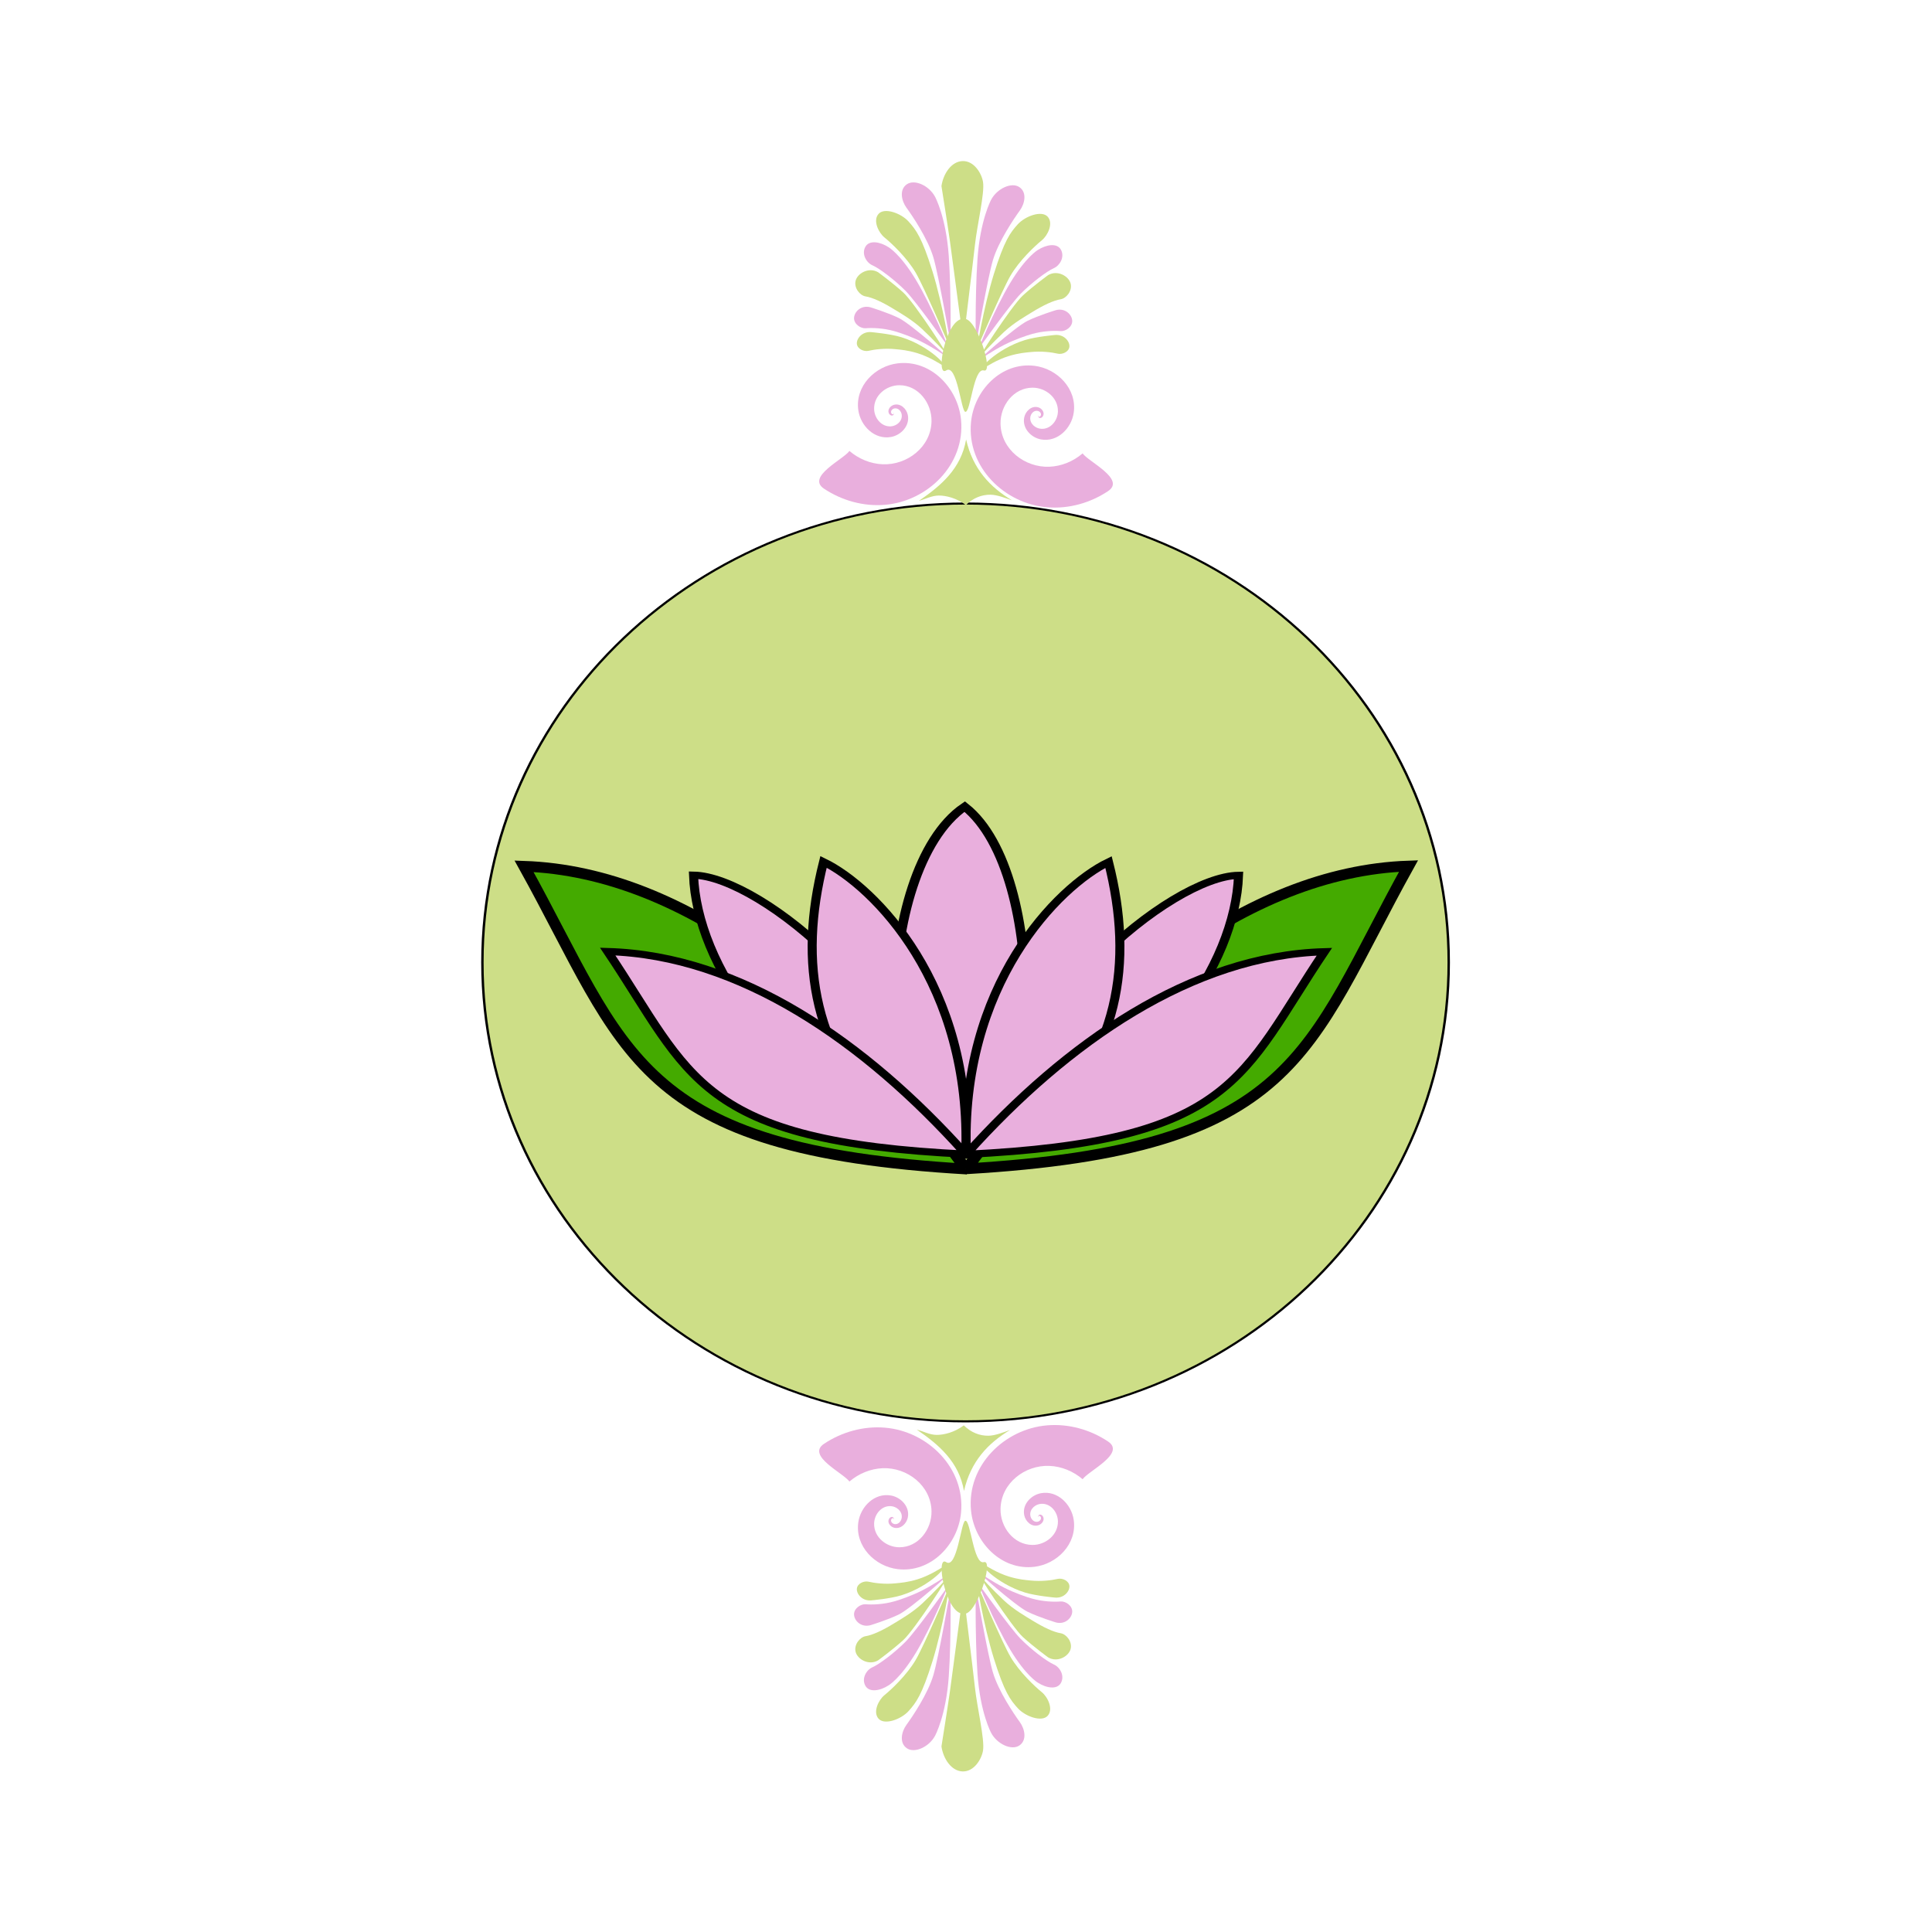 <svg:svg xmlns:dc="http://purl.org/dc/elements/1.1/" xmlns:ns1="http://sodipodi.sourceforge.net/DTD/sodipodi-0.dtd" xmlns:ns2="http://www.inkscape.org/namespaces/inkscape" xmlns:ns4="http://creativecommons.org/ns#" xmlns:rdf="http://www.w3.org/1999/02/22-rdf-syntax-ns#" xmlns:svg="http://www.w3.org/2000/svg" height="1191.734" id="svg2" version="1.1" viewBox="-296.992 -99.312 1191.734 1191.734" width="1191.734" ns1:docname="Hometown Teas_01.svg" ns2:export-filename="C:\Documents and Settings\Woofer\My Documents\Freelancing\Freelancer\Contests\Logos\Hometown Teas\Hometown Teas_01.png" ns2:export-xdpi="90" ns2:export-ydpi="90" ns2:version="0.48.3.1 r9886">
  <ns1:namedview bordercolor="#666666" borderopacity="1.0" fit-margin-bottom="0" fit-margin-left="0" fit-margin-right="0" fit-margin-top="0" id="base" pagecolor="#ffffff" showgrid="false" ns2:current-layer="layer1" ns2:cx="297.21149" ns2:cy="404.68259" ns2:document-units="px" ns2:pageopacity="0.0" ns2:pageshadow="2" ns2:window-height="776" ns2:window-maximized="1" ns2:window-width="1215" ns2:window-x="65" ns2:window-y="24" ns2:zoom="0.59738843" />
  <svg:g id="layer1" transform="translate(-206.32 -180.5)" ns2:groupmode="layer" ns2:label="Layer 1">
    <svg:g id="g4157" transform="translate(0 0)">
      <svg:path d="m782.86 469.81c0 148.33-109.37 268.57-244.29 268.57s-244.29-120.24-244.29-268.57 109.37-268.57 244.29-268.57 244.29 120.24 244.29 268.57z" id="path2993" style="fill-rule:evenodd;stroke:#000000;stroke-width:1.215px;fill:#cdde87" transform="matrix(1.22 0 0 1.054 -152.13 179.68)" ns1:cx="538.57141" ns1:cy="469.80878" ns1:rx="244.28572" ns1:ry="268.57144" ns1:type="arc" />
      <svg:g id="g16312" transform="matrix(.892 0 0 .856 54.559 93.515)">
        <svg:g id="g3102" style="fill:#44aa00" transform="matrix(.444 0 0 .444 222.51 261.41)">
          <svg:g id="g3099" style="fill:#44aa00">
            <svg:path d="m636.09 1275.2c-192.62-270.72-432.35-481.22-687.75-490.45 160.08 300.67 171.02 460.35 689.92 491.42" id="path2383-8" style="fill-rule:evenodd;stroke:#000000;stroke-width:17.401;fill:#44aa00" ns2:connector-curvature="0" />
          </svg:g>
          <svg:path d="m638.19 1274.8c192.62-270.72 432.33-481.22 687.75-490.45-160.1 300.67-171.05 460.37-689.93 491.45" id="path3271-5" style="fill-rule:evenodd;stroke:#000000;stroke-width:17.401;fill:#44aa00" ns2:connector-curvature="0" />
        </svg:g>
        <svg:g id="layer1-1" style="fill-rule:evenodd;stroke:#000000;stroke-width:1.144;fill:#e9afdd" transform="matrix(-8.994 0 0 7.429 792.38 437.88)">
          <svg:path d="m28.578 50.705c-11.339-6.722-17.349-18.05-17.602-26.678 5.234 0.115 17.81 13.344 18.375 26.389" id="path2387" style="stroke-width:.696;fill:#e9afdd" ns2:connector-curvature="0" />
          <svg:path d="m31.956 51.152c-5.777-0.635-6.493-27.246 0.073-33.793 7.131 6.13 7.16 33.364-0.073 33.793z" id="path2389" style="stroke-width:.74;fill:#e9afdd" ns2:connector-curvature="0" />
          <svg:path d="m26.531 49.224c-6.353-7.876-7.537-16.579-5.559-26.486 3.864 2.366 11.446 11.907 10.93 28.415" id="path2385" style="stroke-width:.696;fill:#e9afdd" ns2:connector-curvature="0" />
          <svg:path d="m31.886 51.055c-7.705-10.829-17.294-19.249-27.51-19.618 6.403 12.027 6.841 18.414 27.597 19.657" id="path2383" style="stroke-width:.696;fill:#e9afdd" ns2:connector-curvature="0" />
          <svg:path d="m35.278 50.687c11.338-6.722 17.349-18.049 17.602-26.678-5.234 0.115-17.81 13.344-18.375 26.389" id="path3267" style="stroke-width:.696;fill:#e9afdd" ns2:connector-curvature="0" />
          <svg:path d="m37.325 49.207c6.352-7.877 7.536-16.58 5.559-26.487-3.865 2.367-11.446 11.907-10.93 28.415" id="path3269" style="stroke-width:.696;fill:#e9afdd" ns2:connector-curvature="0" />
          <svg:path d="m31.97 51.037c7.705-10.829 17.293-19.249 27.51-19.618-6.404 12.027-6.842 18.415-27.597 19.658" id="path3271" style="stroke-width:.696;fill:#e9afdd" ns2:connector-curvature="0" />
        </svg:g>
      </svg:g>
      <svg:g id="g20581" transform="matrix(1 0 0 .96 -.004 10.238)">
        <svg:g id="g20556">
          <svg:path d="m559.42 246.19c3.683-1.688 6.768-7.168 4.355-11.795-2.413-4.625-9.185-3.285-14.268 0.142 0 0-7.303 4.308-17.08 21.26-9.775 16.955-21.395 46.25-18.855 41.372 0 0 18.932-27.75 25.292-34.46 6.647-7.018 16.105-14.482 20.555-16.52z" id="path4137" style="fill-rule:evenodd;fill:#e9afdd" ns2:connector-curvature="0" />
          <svg:path d="m538.4 209.17c3.002-4.295 4.603-11.538-0.25-15.013-4.853-3.478-13.85 0.95-17.438 8.082 0 0-6.74 12.858-8.422 37.95-1.683 25.095-1.065 61.932-0.863 54.892 0 0 7.062-42.288 10.33-53.872 3.417-12.112 13.02-26.852 16.642-32.04z" id="path4141" style="fill-rule:evenodd;fill:#e9afdd" ns2:connector-curvature="0" />
          <svg:path d="m563.51 286.65c3.145 0.278 7.34-2.697 7.21-6.617-0.128-3.92-4.312-8.387-9.995-6.872 0 0-10.445 3.288-17.592 6.907-7.452 3.77-34.48 28.672-28.735 24.408 0 0 6.888-5.027 14.415-9.005 6.435-3.4 13.568-5.912 16.922-6.91 7.018-2.09 13.978-2.245 17.775-1.91z" id="path4143" style="fill-rule:evenodd;fill:#e9afdd" ns2:connector-curvature="0" />
          <svg:path d="m549.91 340.98c0.007-0.002-0.004-0.023-0.006-0.025-0.053-0.068-0.153 0.018-0.182 0.067-0.148 0.256 0.111 0.54 0.322 0.624 0.641 0.252 1.227-0.401 1.364-1.002 0.317-1.396-0.922-2.548-2.126-2.746-2.369-0.387-4.217 1.924-4.43 4.225-0.376 4.055 3.187 7.107 6.779 7.316 5.848 0.342 10.14-5.372 10.267-11.163 0.197-8.883-7.66-15.287-15.646-15.271-11.687 0.023-20.007 11.54-19.758 23.259 0.351 16.515 15.093 28.158 30.093 27.539 7.529-0.311 14.804-3.454 20.539-8.571 3.724 5.459 26.724 16.58 15.703 24.235-11.032 7.659-24.351 11.527-37.549 10.388-26.292-2.238-49.68-25.813-46.991-54.702 1.907-20.498 18.724-38.746 39.115-36.196 13.934 1.742 26.359 14.658 24.242 30.108-1.381 10.075-10.009 19.09-20.142 17.199-6.223-1.162-11.828-7.275-10.364-14.267 0.831-3.969 4.517-7.587 8.573-6.386 2.063 0.61 3.99 2.894 3.16 5.257-0.358 1.023-1.511 2.03-2.578 1.45-0.354-0.193-0.748-0.748-0.439-1.16 0.059-0.079 0.251-0.205 0.332-0.076 0.002 0.004 0.019 0.044 0.004 0.044" id="path2401" style="fill-rule:evenodd;fill:#e9afdd" ns2:connector-curvature="0" />
          <svg:path d="m460.51 339.4c-0.007-0.002 0.004-0.023 0.005-0.025 0.054-0.068 0.153 0.018 0.181 0.067 0.149 0.254-0.109 0.54-0.321 0.624-0.64 0.251-1.228-0.401-1.363-1.005-0.317-1.394 0.921-2.546 2.125-2.743 2.371-0.388 4.219 1.921 4.43 4.224 0.376 4.056-3.188 7.106-6.777 7.316-5.848 0.342-10.141-5.37-10.269-11.162-0.196-8.882 7.66-15.289 15.646-15.272 11.687 0.024 20.006 11.54 19.759 23.26-0.352 16.514-15.092 28.157-30.093 27.537-7.53-0.311-14.805-3.454-20.539-8.57-3.726 5.457-26.725 16.581-15.698 24.234 11.027 7.654 24.345 11.521 37.544 10.391 26.292-2.239 49.682-25.815 46.993-54.703-1.909-20.5-18.726-38.748-39.118-36.199-13.935 1.742-26.358 14.66-24.241 30.111 1.38 10.075 10.009 19.088 20.143 17.198 6.224-1.161 11.829-7.274 10.363-14.268-0.831-3.968-4.515-7.586-8.574-6.385-2.062 0.608-3.99 2.894-3.16 5.258 0.36 1.02 1.512 2.029 2.58 1.448 0.353-0.191 0.748-0.748 0.438-1.159-0.06-0.08-0.251-0.206-0.331-0.076-0.002 0.002-0.02 0.043-0.005 0.045" id="path3193" style="fill-rule:evenodd;fill:#e9afdd" ns2:connector-curvature="0" />
          <svg:path d="m447.44 244.35c-3.683-1.688-6.768-7.168-4.355-11.792 2.413-4.628 9.182-3.285 14.267 0.14 0 0 7.303 4.308 17.08 21.262 9.775 16.952 21.395 46.248 18.852 41.37 0 0-18.93-27.75-25.29-34.46-6.65-7.018-16.108-14.482-20.555-16.52z" id="path3278" style="fill-rule:evenodd;fill:#e9afdd" ns2:connector-curvature="0" />
          <svg:path d="m468.45 207.33c-3-4.295-4.6-11.535 0.253-15.012 4.85-3.476 13.848 0.95 17.438 8.085 0 0 6.74 12.855 8.422 37.95 1.68 25.092 1.065 61.93 0.863 54.89 0 0-7.062-42.285-10.33-53.87-3.417-12.115-13.02-26.855-16.645-32.042z" id="path3282" style="fill-rule:evenodd;fill:#e9afdd" ns2:connector-curvature="0" />
          <svg:path d="m443.35 284.81c-3.147 0.278-7.34-2.695-7.21-6.615 0.128-3.92 4.312-8.39 9.992-6.872 0 0 10.448 3.288 17.595 6.905 7.45 3.77 34.48 28.672 28.735 24.408 0 0-6.888-5.025-14.418-9.002-6.435-3.4-13.565-5.912-16.92-6.912-7.018-2.09-13.978-2.245-17.775-1.91z" id="path3284" style="fill-rule:evenodd;fill:#e9afdd" ns2:connector-curvature="0" />
        </svg:g>
        <svg:g id="g20568">
          <svg:path d="m563.58 266.2c3.505-0.588 7.315-5.415 6.162-10.115-1.15-4.7-8.045-8.925-13.855-5.425 0 0-8.635 6.527-15.505 13-7.162 6.747-30.99 45.358-25.82 38.512 0 0 6.845-7.9 14.038-14.92 6.147-6 13.98-10.588 17.385-12.78 7.122-4.588 13.362-7.562 17.595-8.273z" id="path3166" style="fill-rule:evenodd;fill:#cdde87" ns2:connector-curvature="0" />
          <svg:path d="m561.74 301.15c2.913 0.713 7.06-1.212 7.25-4.6 0.193-3.388-3.357-7.86-8.775-7.41 0 0-11.812 1.055-18.72 3.288-18.052 5.835-30.165 20.312-24.468 17.51 0 0 7.325-4.997 14.662-7.282 6.272-1.955 10.11-2.183 13.318-2.538 6.713-0.74 13.218 0.173 16.732 1.032z" id="path4145" style="fill-rule:evenodd;fill:#cdde87" ns2:connector-curvature="0" />
          <svg:path d="m551.98 228.3c3.542-2.985 7.307-10.797 3.634-15.113-3.673-4.316-13.865-0.467-18.493 4.856-4.628 5.323-8.303 10.405-14.755 31.984-6.452 21.577-11.461 52.949-9.894 46.823 0 0 14.953-36.512 20.168-45.824 5.456-9.739 15.065-19.121 19.34-22.727z" id="path4139" style="fill-rule:evenodd;fill:#cdde87" ns2:connector-curvature="0" />
          <svg:path d="m515.71 190.91c-0.811-5.492-5.492-13.787-12.683-13.505-6.76 0.265-11.819 7.936-12.968 16.071 0 0 3.811 24.917 5.104 34.441 2.207 16.277 9.75 77.789 8.472 64.613 0 0 5.779-49.019 7.094-61.425 1.339-12.63 6.046-32.988 4.981-40.195z" id="path4147" style="fill-rule:evenodd;fill:#cdde87" ns2:connector-curvature="0" />
          <svg:path d="m443.28 264.37c-3.507-0.59-7.315-5.415-6.165-10.118 1.153-4.7 8.045-8.925 13.857-5.423 0 0 8.635 6.525 15.505 13 7.16 6.745 30.99 45.358 25.818 38.512 0 0-6.843-7.9-14.035-14.92-6.147-6.003-13.98-10.59-17.385-12.782-7.122-4.588-13.362-7.56-17.595-8.27z" id="path3276" style="fill-rule:evenodd;fill:#cdde87" ns2:connector-curvature="0" />
          <svg:path d="m454.88 226.46c-3.54-2.987-7.305-10.797-3.632-15.112s13.865-0.468 18.492 4.855c4.628 5.322 8.303 10.405 14.755 31.985 6.452 21.578 11.462 52.948 9.895 46.825 0 0-14.952-36.515-20.17-45.825-5.455-9.74-15.062-19.122-19.34-22.728z" id="path3280" style="fill-rule:evenodd;fill:#cdde87" ns2:connector-curvature="0" />
          <svg:path d="m445.12 299.31c-2.913 0.713-7.06-1.212-7.253-4.6-0.19-3.388 3.357-7.857 8.777-7.41 0 0 11.81 1.055 18.718 3.29 18.052 5.835 30.168 20.312 24.47 17.51 0 0-7.325-4.997-14.665-7.285-6.272-1.952-10.108-2.183-13.318-2.535-6.71-0.74-13.215 0.172-16.73 1.03z" id="path3286" style="fill-rule:evenodd;fill:#cdde87" ns2:connector-curvature="0" />
          <svg:g id="layer1-5" style="fill:#cdde87" transform="matrix(.25 0 0 .25 406.62 162.56)">
            <svg:g id="g3302" style="fill-rule:evenodd;fill:#cdde87" transform="matrix(7.461,0,0,8.487,-2.556,57.996)">
              <svg:path d="m52.39 47.952c-5.914-0.261-9.438 17.854-5.76 15.622 3.609-2.19 4.93 12.204 6.308 12.525 1.782 0.414 2.715-13.438 6.17-12.525 3.472 0.917-2.547-16.505-6.718-15.622z" id="path3296" style="fill:#cdde87" ns2:connector-curvature="0" />
              <svg:path d="m53.229 84.472c-1.672 8.848-8.281 13.993-15.624 18.587 2.2-0.52 4.204-1.59 6.599-1.61 2.37-0.01 5.93 0.77 8.957 2.89 2.403-2.16 5.211-3.17 8.152-3.14 2.199 0.03 4.937 1.01 7.135 1.73-7.242-3.986-12.986-9.466-15.219-18.457z" id="path3298" style="fill:#cdde87" ns2:connector-curvature="0" />
            </svg:g>
          </svg:g>
        </svg:g>
      </svg:g>
      <svg:g id="g20629" transform="matrix(1 0 0 .96 -.004 44.238)">
        <svg:g id="g20604">
          <svg:path d="m559.42 1108c3.683 1.688 6.768 7.168 4.355 11.795-2.413 4.625-9.185 3.285-14.268-0.142 0 0-7.303-4.308-17.08-21.26-9.775-16.955-21.395-46.25-18.855-41.372 0 0 18.932 27.75 25.292 34.46 6.647 7.018 16.105 14.482 20.555 16.52z" id="path4137-1" style="fill-rule:evenodd;fill:#e9afdd" ns2:connector-curvature="0" />
          <svg:path d="m538.4 1145c3.002 4.295 4.603 11.538-0.25 15.012-4.853 3.478-13.85-0.95-17.438-8.082 0 0-6.74-12.858-8.422-37.95-1.683-25.095-1.065-61.932-0.863-54.892 0 0 7.062 42.288 10.33 53.872 3.417 12.112 13.02 26.852 16.642 32.04z" id="path4141-1" style="fill-rule:evenodd;fill:#e9afdd" ns2:connector-curvature="0" />
          <svg:path d="m563.51 1067.5c3.145-0.278 7.34 2.697 7.21 6.617-0.128 3.92-4.312 8.387-9.995 6.872 0 0-10.445-3.288-17.592-6.907-7.452-3.77-34.48-28.672-28.735-24.408 0 0 6.888 5.027 14.415 9.005 6.435 3.4 13.568 5.912 16.922 6.91 7.018 2.09 13.978 2.245 17.775 1.91z" id="path4143-5" style="fill-rule:evenodd;fill:#e9afdd" ns2:connector-curvature="0" />
          <svg:path d="m549.91 1013.2c0.007 0-0.004 0.023-0.006 0.025-0.053 0.068-0.153-0.018-0.182-0.067-0.148-0.256 0.111-0.54 0.322-0.624 0.641-0.252 1.227 0.401 1.364 1.002 0.317 1.396-0.922 2.548-2.126 2.746-2.369 0.387-4.217-1.924-4.43-4.225-0.376-4.055 3.187-7.107 6.779-7.316 5.848-0.342 10.14 5.372 10.267 11.163 0.197 8.883-7.66 15.287-15.646 15.271-11.687-0.023-20.007-11.54-19.758-23.259 0.351-16.515 15.093-28.158 30.093-27.539 7.529 0.311 14.804 3.454 20.539 8.571 3.724-5.459 26.724-16.58 15.703-24.235-11.032-7.659-24.351-11.527-37.549-10.388-26.292 2.238-49.68 25.813-46.991 54.702 1.907 20.498 18.724 38.746 39.115 36.196 13.934-1.742 26.359-14.658 24.242-30.108-1.381-10.075-10.009-19.09-20.142-17.199-6.223 1.162-11.828 7.275-10.364 14.267 0.831 3.969 4.517 7.587 8.573 6.386 2.063-0.61 3.99-2.894 3.16-5.257-0.358-1.023-1.511-2.03-2.578-1.45-0.354 0.193-0.748 0.748-0.439 1.16 0.059 0.079 0.251 0.205 0.332 0.077 0.002 0 0.019-0.044 0.004-0.045" id="path2401-2" style="fill-rule:evenodd;fill:#e9afdd" ns2:connector-curvature="0" />
          <svg:path d="m460.51 1014.7c-0.007 0 0.004 0.023 0.005 0.026 0.054 0.068 0.153-0.018 0.181-0.067 0.149-0.254-0.109-0.54-0.321-0.624-0.64-0.251-1.228 0.401-1.363 1.005-0.317 1.394 0.921 2.546 2.125 2.743 2.371 0.388 4.219-1.921 4.43-4.224 0.376-4.056-3.188-7.106-6.777-7.316-5.848-0.342-10.141 5.37-10.269 11.162-0.196 8.882 7.66 15.289 15.646 15.272 11.687-0.024 20.006-11.54 19.759-23.26-0.352-16.514-15.092-28.157-30.093-27.537-7.53 0.311-14.805 3.454-20.539 8.57-3.726-5.457-26.725-16.581-15.698-24.234 11.027-7.654 24.345-11.521 37.544-10.391 26.292 2.239 49.682 25.815 46.993 54.703-1.909 20.5-18.726 38.748-39.118 36.199-13.935-1.742-26.358-14.66-24.241-30.111 1.38-10.075 10.009-19.088 20.143-17.198 6.224 1.161 11.829 7.274 10.363 14.268-0.831 3.968-4.515 7.586-8.574 6.385-2.062-0.608-3.99-2.894-3.16-5.258 0.36-1.02 1.512-2.029 2.58-1.448 0.353 0.191 0.748 0.748 0.438 1.159-0.06 0.08-0.251 0.206-0.331 0.076-0.002 0-0.02-0.043-0.005-0.045" id="path3193-3" style="fill-rule:evenodd;fill:#e9afdd" ns2:connector-curvature="0" />
          <svg:path d="m447.44 1109.8c-3.683 1.688-6.768 7.168-4.355 11.792 2.413 4.628 9.182 3.285 14.267-0.14 0 0 7.303-4.308 17.08-21.262 9.775-16.952 21.395-46.248 18.852-41.37 0 0-18.93 27.75-25.29 34.46-6.65 7.018-16.108 14.482-20.555 16.52z" id="path3278-2" style="fill-rule:evenodd;fill:#e9afdd" ns2:connector-curvature="0" />
          <svg:path d="m468.45 1146.8c-3 4.295-4.6 11.535 0.253 15.012 4.85 3.476 13.848-0.95 17.438-8.085 0 0 6.74-12.855 8.422-37.95 1.68-25.092 1.065-61.93 0.863-54.89 0 0-7.062 42.285-10.33 53.87-3.417 12.115-13.02 26.855-16.645 32.042z" id="path3282-6" style="fill-rule:evenodd;fill:#e9afdd" ns2:connector-curvature="0" />
          <svg:path d="m443.35 1069.3c-3.147-0.278-7.34 2.695-7.21 6.615 0.128 3.92 4.312 8.39 9.992 6.872 0 0 10.448-3.288 17.595-6.905 7.45-3.77 34.48-28.672 28.735-24.408 0 0-6.888 5.025-14.418 9.002-6.435 3.4-13.565 5.912-16.92 6.912-7.018 2.09-13.978 2.245-17.775 1.91z" id="path3284-8" style="fill-rule:evenodd;fill:#e9afdd" ns2:connector-curvature="0" />
        </svg:g>
        <svg:g id="g20616">
          <svg:path d="m563.58 1087.9c3.505 0.588 7.315 5.415 6.162 10.115-1.15 4.7-8.045 8.925-13.855 5.425 0 0-8.635-6.527-15.505-13-7.162-6.747-30.99-45.358-25.82-38.512 0 0 6.845 7.9 14.038 14.92 6.147 6 13.98 10.588 17.385 12.78 7.122 4.588 13.362 7.562 17.595 8.273z" id="path3166-7" style="fill-rule:evenodd;fill:#cdde87" ns2:connector-curvature="0" />
          <svg:path d="m561.74 1053c2.913-0.713 7.06 1.212 7.25 4.6 0.193 3.388-3.357 7.86-8.775 7.41 0 0-11.812-1.055-18.72-3.288-18.052-5.835-30.165-20.312-24.468-17.51 0 0 7.325 4.997 14.662 7.282 6.272 1.955 10.11 2.183 13.318 2.538 6.713 0.74 13.218-0.172 16.732-1.032z" id="path4145-2" style="fill-rule:evenodd;fill:#cdde87" ns2:connector-curvature="0" />
          <svg:path d="m551.98 1125.8c3.542 2.985 7.307 10.797 3.634 15.113-3.673 4.316-13.865 0.467-18.493-4.856-4.628-5.323-8.303-10.405-14.755-31.984-6.452-21.577-11.461-52.948-9.894-46.823 0 0 14.953 36.512 20.168 45.824 5.456 9.739 15.065 19.121 19.34 22.727z" id="path4139-6" style="fill-rule:evenodd;fill:#cdde87" ns2:connector-curvature="0" />
          <svg:path d="m515.71 1163.2c-0.811 5.492-5.492 13.787-12.683 13.505-6.76-0.265-11.819-7.936-12.968-16.071 0 0 3.811-24.917 5.104-34.441 2.207-16.278 9.75-77.789 8.472-64.614 0 0 5.779 49.019 7.094 61.425 1.339 12.63 6.046 32.988 4.981 40.195z" id="path4147-1" style="fill-rule:evenodd;fill:#cdde87" ns2:connector-curvature="0" />
          <svg:path d="m443.28 1089.8c-3.507 0.59-7.315 5.415-6.165 10.118 1.153 4.7 8.045 8.925 13.857 5.423 0 0 8.635-6.525 15.505-13 7.16-6.745 30.99-45.358 25.818-38.512 0 0-6.843 7.9-14.035 14.92-6.147 6.003-13.98 10.59-17.385 12.782-7.122 4.588-13.362 7.56-17.595 8.27z" id="path3276-2" style="fill-rule:evenodd;fill:#cdde87" ns2:connector-curvature="0" />
          <svg:path d="m454.88 1127.7c-3.54 2.987-7.305 10.798-3.632 15.112 3.672 4.315 13.865 0.468 18.492-4.855 4.628-5.322 8.303-10.405 14.755-31.985 6.452-21.578 11.462-52.948 9.895-46.825 0 0-14.952 36.515-20.17 45.825-5.455 9.74-15.062 19.122-19.34 22.728z" id="path3280-1" style="fill-rule:evenodd;fill:#cdde87" ns2:connector-curvature="0" />
          <svg:path d="m445.12 1054.8c-2.913-0.713-7.06 1.212-7.253 4.6-0.19 3.388 3.357 7.857 8.777 7.41 0 0 11.81-1.055 18.718-3.29 18.052-5.835 30.168-20.312 24.47-17.51 0 0-7.325 4.997-14.665 7.285-6.272 1.952-10.108 2.183-13.318 2.535-6.71 0.74-13.215-0.172-16.73-1.03z" id="path3286-5" style="fill-rule:evenodd;fill:#cdde87" ns2:connector-curvature="0" />
          <svg:g id="layer1-5-7" style="fill:#cdde87" transform="matrix(.25 0 0 -.25 406.62 1191.6)">
            <svg:g id="g3302-6" style="fill-rule:evenodd;fill:#cdde87" transform="matrix(7.461,0,0,8.487,-2.556,57.996)">
              <svg:path d="m52.39 47.952c-5.914-0.261-9.438 17.854-5.76 15.622 3.609-2.19 4.93 12.204 6.308 12.525 1.782 0.414 2.715-13.438 6.17-12.525 3.472 0.917-2.547-16.505-6.718-15.622z" id="path3296-1" style="fill:#cdde87" ns2:connector-curvature="0" />
              <svg:path d="m52.529 85.123c-1.672 8.848-8.281 13.993-15.624 18.587 2.2-0.52 4.204-1.59 6.599-1.61 2.37-0.01 5.93 0.77 8.957 2.89 2.403-2.16 5.211-3.17 8.152-3.14 2.199 0.03 4.937 1.01 7.135 1.73-7.242-3.986-12.986-9.466-15.219-18.457z" id="path3298-8" style="fill:#cdde87" ns2:connector-curvature="0" />
            </svg:g>
          </svg:g>
        </svg:g>
      </svg:g>
    </svg:g>
  </svg:g>
</svg:svg>